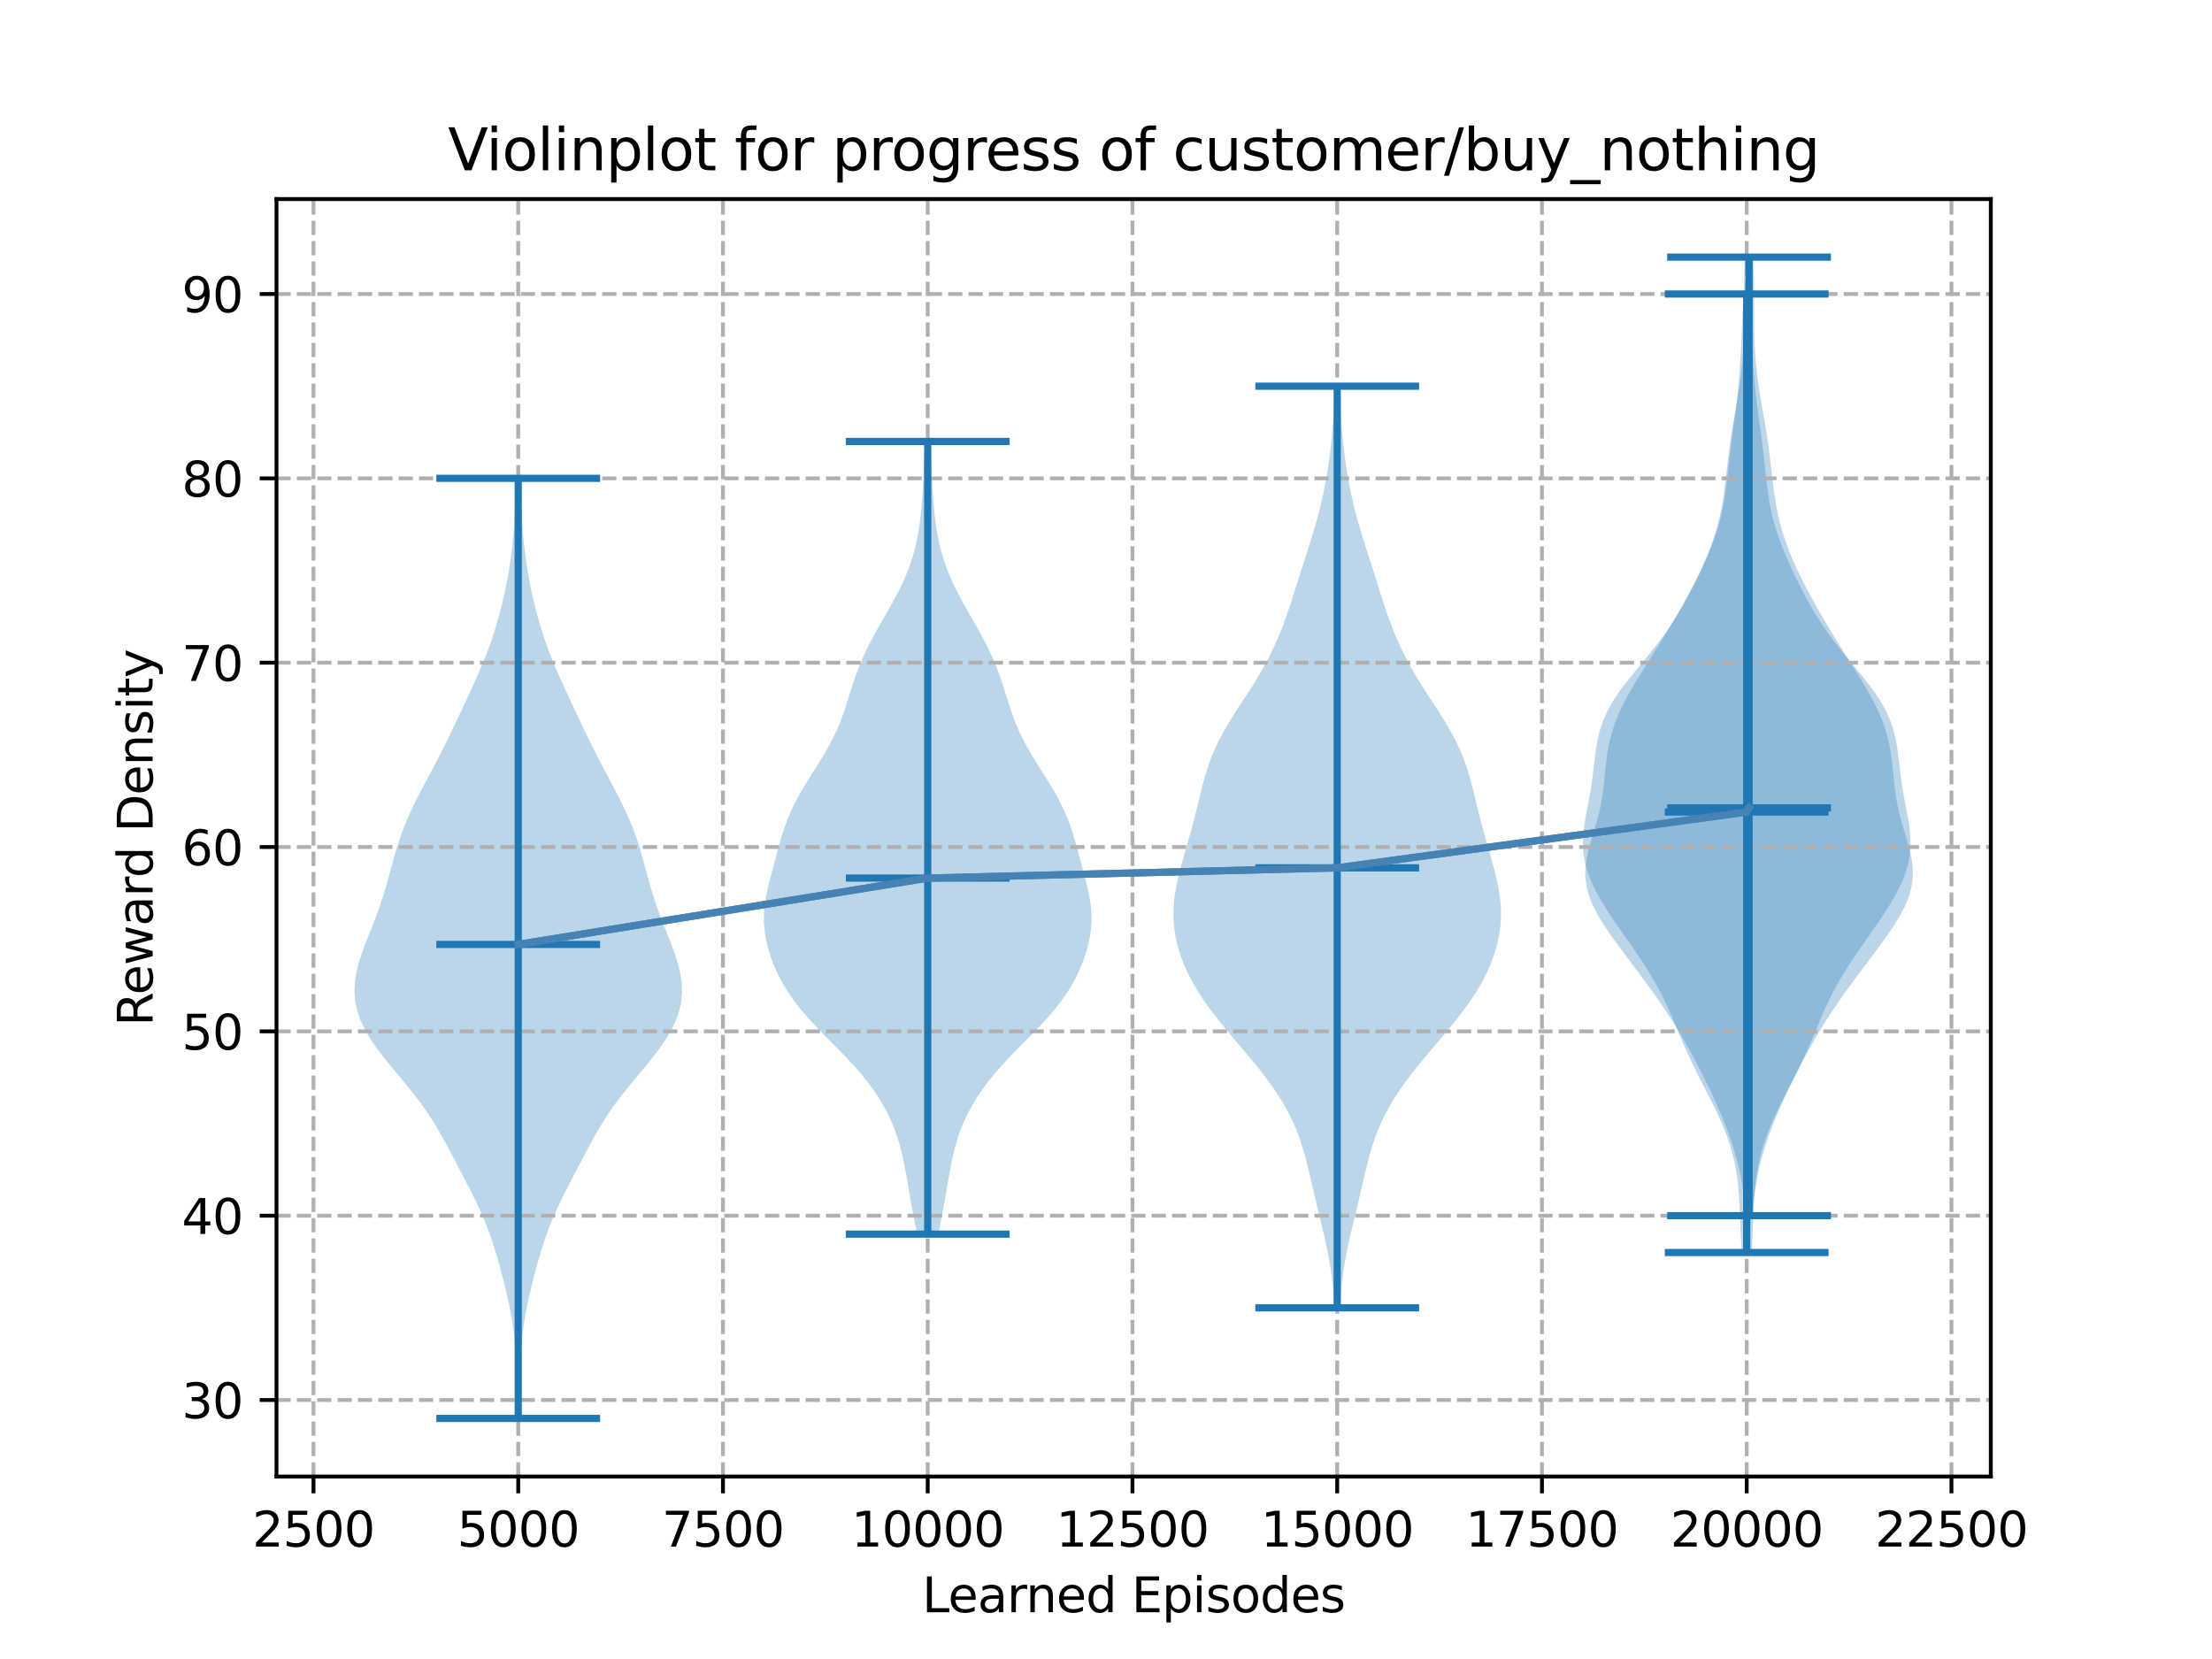 <?xml version="1.0" encoding="utf-8" standalone="no"?>
<!DOCTYPE svg PUBLIC "-//W3C//DTD SVG 1.1//EN"
  "http://www.w3.org/Graphics/SVG/1.1/DTD/svg11.dtd">
<svg xmlns:xlink="http://www.w3.org/1999/xlink" width="460.8pt" height="345.6pt" viewBox="0 0 460.8 345.6" xmlns="http://www.w3.org/2000/svg" version="1.1">
 <defs>
  <style type="text/css">*{stroke-linejoin: round; stroke-linecap: butt}</style>
 </defs>
 <g id="figure_1">
  <g id="patch_1">
   <path d="M 0 345.6 
L 460.8 345.6 
L 460.8 0 
L 0 0 
z
" style="fill: #ffffff"/>
  </g>
  <g id="axes_1">
   <g id="patch_2">
    <path d="M 57.6 307.584 
L 414.72 307.584 
L 414.72 41.472 
L 57.6 41.472 
z
" style="fill: #ffffff"/>
   </g>
   <g id="PolyCollection_1">
    <path d="M 108.21 295.488 
L 107.699 295.488 
L 107.693 293.51 
L 107.689 291.532 
L 107.681 289.553 
L 107.661 287.575 
L 107.619 285.597 
L 107.545 283.619 
L 107.429 281.641 
L 107.264 279.663 
L 107.043 277.684 
L 106.765 275.706 
L 106.431 273.728 
L 106.046 271.75 
L 105.616 269.772 
L 105.148 267.793 
L 104.65 265.815 
L 104.123 263.837 
L 103.564 261.859 
L 102.965 259.881 
L 102.313 257.903 
L 101.595 255.924 
L 100.803 253.946 
L 99.935 251.968 
L 99 249.99 
L 98.013 248.012 
L 96.994 246.033 
L 95.962 244.055 
L 94.927 242.077 
L 93.889 240.099 
L 92.833 238.121 
L 91.736 236.143 
L 90.57 234.164 
L 89.308 232.186 
L 87.935 230.208 
L 86.45 228.23 
L 84.87 226.252 
L 83.229 224.273 
L 81.576 222.295 
L 79.968 220.317 
L 78.461 218.339 
L 77.11 216.361 
L 75.959 214.383 
L 75.041 212.404 
L 74.378 210.426 
L 73.976 208.448 
L 73.833 206.47 
L 73.932 204.492 
L 74.249 202.513 
L 74.747 200.535 
L 75.385 198.557 
L 76.116 196.579 
L 76.896 194.601 
L 77.683 192.623 
L 78.443 190.644 
L 79.154 188.666 
L 79.807 186.688 
L 80.404 184.71 
L 80.959 182.732 
L 81.493 180.753 
L 82.033 178.775 
L 82.607 176.797 
L 83.239 174.819 
L 83.948 172.841 
L 84.743 170.863 
L 85.625 168.884 
L 86.581 166.906 
L 87.594 164.928 
L 88.638 162.95 
L 89.693 160.972 
L 90.736 158.993 
L 91.757 157.015 
L 92.75 155.037 
L 93.717 153.059 
L 94.665 151.081 
L 95.602 149.103 
L 96.533 147.124 
L 97.458 145.146 
L 98.373 143.168 
L 99.267 141.19 
L 100.128 139.212 
L 100.945 137.233 
L 101.71 135.255 
L 102.417 133.277 
L 103.067 131.299 
L 103.661 129.321 
L 104.204 127.343 
L 104.697 125.364 
L 105.145 123.386 
L 105.548 121.408 
L 105.907 119.43 
L 106.225 117.452 
L 106.5 115.473 
L 106.735 113.495 
L 106.932 111.517 
L 107.094 109.539 
L 107.225 107.561 
L 107.331 105.583 
L 107.417 103.604 
L 107.489 101.626 
L 107.552 99.648 
L 108.358 99.648 
L 108.358 99.648 
L 108.421 101.626 
L 108.493 103.604 
L 108.579 105.583 
L 108.685 107.561 
L 108.816 109.539 
L 108.977 111.517 
L 109.174 113.495 
L 109.41 115.473 
L 109.685 117.452 
L 110.002 119.43 
L 110.362 121.408 
L 110.765 123.386 
L 111.212 125.364 
L 111.706 127.343 
L 112.248 129.321 
L 112.843 131.299 
L 113.492 133.277 
L 114.2 135.255 
L 114.964 137.233 
L 115.781 139.212 
L 116.642 141.19 
L 117.537 143.168 
L 118.451 145.146 
L 119.377 147.124 
L 120.307 149.103 
L 121.244 151.081 
L 122.192 153.059 
L 123.159 155.037 
L 124.152 157.015 
L 125.173 158.993 
L 126.217 160.972 
L 127.271 162.95 
L 128.316 164.928 
L 129.328 166.906 
L 130.285 168.884 
L 131.166 170.863 
L 131.962 172.841 
L 132.671 174.819 
L 133.303 176.797 
L 133.877 178.775 
L 134.417 180.753 
L 134.951 182.732 
L 135.506 184.71 
L 136.103 186.688 
L 136.756 188.666 
L 137.467 190.644 
L 138.227 192.623 
L 139.013 194.601 
L 139.793 196.579 
L 140.525 198.557 
L 141.163 200.535 
L 141.661 202.513 
L 141.977 204.492 
L 142.077 206.47 
L 141.934 208.448 
L 141.532 210.426 
L 140.868 212.404 
L 139.951 214.383 
L 138.8 216.361 
L 137.449 218.339 
L 135.942 220.317 
L 134.333 222.295 
L 132.681 224.273 
L 131.04 226.252 
L 129.46 228.23 
L 127.974 230.208 
L 126.601 232.186 
L 125.34 234.164 
L 124.173 236.143 
L 123.076 238.121 
L 122.021 240.099 
L 120.982 242.077 
L 119.948 244.055 
L 118.916 246.033 
L 117.897 248.012 
L 116.91 249.99 
L 115.975 251.968 
L 115.107 253.946 
L 114.315 255.924 
L 113.597 257.903 
L 112.945 259.881 
L 112.345 261.859 
L 111.786 263.837 
L 111.259 265.815 
L 110.761 267.793 
L 110.294 269.772 
L 109.864 271.75 
L 109.478 273.728 
L 109.144 275.706 
L 108.866 277.684 
L 108.646 279.663 
L 108.481 281.641 
L 108.365 283.619 
L 108.291 285.597 
L 108.249 287.575 
L 108.229 289.553 
L 108.221 291.532 
L 108.217 293.51 
L 108.21 295.488 
z
" clip-path="url(#p258d71cc62)" style="fill: #1f77b4; fill-opacity: 0.3"/>
   </g>
   <g id="PolyCollection_2">
    <path d="M 195.466 257.088 
L 191.054 257.088 
L 190.723 255.42 
L 190.396 253.752 
L 190.08 252.084 
L 189.775 250.416 
L 189.482 248.749 
L 189.196 247.081 
L 188.908 245.413 
L 188.608 243.745 
L 188.282 242.077 
L 187.915 240.409 
L 187.491 238.741 
L 186.996 237.073 
L 186.417 235.406 
L 185.742 233.738 
L 184.964 232.07 
L 184.076 230.402 
L 183.076 228.734 
L 181.96 227.066 
L 180.728 225.398 
L 179.383 223.73 
L 177.933 222.063 
L 176.393 220.395 
L 174.784 218.727 
L 173.138 217.059 
L 171.488 215.391 
L 169.874 213.723 
L 168.333 212.055 
L 166.894 210.387 
L 165.579 208.72 
L 164.398 207.052 
L 163.352 205.384 
L 162.434 203.716 
L 161.635 202.048 
L 160.946 200.38 
L 160.361 198.712 
L 159.881 197.044 
L 159.511 195.376 
L 159.261 193.709 
L 159.138 192.041 
L 159.146 190.373 
L 159.28 188.705 
L 159.526 187.037 
L 159.863 185.369 
L 160.262 183.701 
L 160.696 182.033 
L 161.144 180.366 
L 161.592 178.698 
L 162.042 177.03 
L 162.505 175.362 
L 163.001 173.694 
L 163.554 172.026 
L 164.185 170.358 
L 164.906 168.69 
L 165.723 167.023 
L 166.629 165.355 
L 167.608 163.687 
L 168.636 162.019 
L 169.688 160.351 
L 170.734 158.683 
L 171.746 157.015 
L 172.699 155.347 
L 173.575 153.68 
L 174.364 152.012 
L 175.064 150.344 
L 175.685 148.676 
L 176.246 147.008 
L 176.771 145.34 
L 177.288 143.672 
L 177.825 142.004 
L 178.404 140.336 
L 179.041 138.669 
L 179.746 137.001 
L 180.519 135.333 
L 181.357 133.665 
L 182.249 131.997 
L 183.18 130.329 
L 184.135 128.661 
L 185.091 126.993 
L 186.028 125.326 
L 186.925 123.658 
L 187.763 121.99 
L 188.527 120.322 
L 189.209 118.654 
L 189.805 116.986 
L 190.316 115.318 
L 190.747 113.65 
L 191.105 111.983 
L 191.4 110.315 
L 191.641 108.647 
L 191.836 106.979 
L 191.995 105.311 
L 192.124 103.643 
L 192.232 101.975 
L 192.325 100.307 
L 192.408 98.64 
L 192.485 96.972 
L 192.56 95.304 
L 192.634 93.636 
L 192.708 91.968 
L 193.812 91.968 
L 193.812 91.968 
L 193.886 93.636 
L 193.96 95.304 
L 194.035 96.972 
L 194.112 98.64 
L 194.195 100.307 
L 194.288 101.975 
L 194.396 103.643 
L 194.525 105.311 
L 194.684 106.979 
L 194.879 108.647 
L 195.12 110.315 
L 195.415 111.983 
L 195.773 113.65 
L 196.204 115.318 
L 196.715 116.986 
L 197.311 118.654 
L 197.993 120.322 
L 198.757 121.99 
L 199.595 123.658 
L 200.492 125.326 
L 201.429 126.993 
L 202.385 128.661 
L 203.34 130.329 
L 204.271 131.997 
L 205.163 133.665 
L 206.001 135.333 
L 206.774 137.001 
L 207.479 138.669 
L 208.116 140.336 
L 208.695 142.004 
L 209.232 143.672 
L 209.749 145.34 
L 210.274 147.008 
L 210.835 148.676 
L 211.456 150.344 
L 212.156 152.012 
L 212.945 153.68 
L 213.821 155.347 
L 214.774 157.015 
L 215.786 158.683 
L 216.832 160.351 
L 217.884 162.019 
L 218.913 163.687 
L 219.891 165.355 
L 220.797 167.023 
L 221.614 168.69 
L 222.335 170.358 
L 222.966 172.026 
L 223.519 173.694 
L 224.015 175.362 
L 224.478 177.03 
L 224.928 178.698 
L 225.376 180.366 
L 225.824 182.033 
L 226.258 183.701 
L 226.657 185.369 
L 226.994 187.037 
L 227.24 188.705 
L 227.374 190.373 
L 227.382 192.041 
L 227.259 193.709 
L 227.009 195.376 
L 226.639 197.044 
L 226.159 198.712 
L 225.574 200.38 
L 224.885 202.048 
L 224.086 203.716 
L 223.168 205.384 
L 222.122 207.052 
L 220.942 208.72 
L 219.626 210.387 
L 218.187 212.055 
L 216.646 213.723 
L 215.032 215.391 
L 213.382 217.059 
L 211.736 218.727 
L 210.127 220.395 
L 208.587 222.063 
L 207.137 223.73 
L 205.792 225.398 
L 204.56 227.066 
L 203.444 228.734 
L 202.444 230.402 
L 201.556 232.07 
L 200.778 233.738 
L 200.103 235.406 
L 199.524 237.073 
L 199.029 238.741 
L 198.605 240.409 
L 198.238 242.077 
L 197.912 243.745 
L 197.612 245.413 
L 197.324 247.081 
L 197.038 248.749 
L 196.745 250.416 
L 196.441 252.084 
L 196.124 253.752 
L 195.797 255.42 
L 195.466 257.088 
z
" clip-path="url(#p258d71cc62)" style="fill: #1f77b4; fill-opacity: 0.3"/>
   </g>
   <g id="PolyCollection_3">
    <path d="M 279.099 272.448 
L 278.031 272.448 
L 277.898 270.509 
L 277.729 268.569 
L 277.517 266.63 
L 277.255 264.69 
L 276.942 262.751 
L 276.579 260.812 
L 276.172 258.872 
L 275.732 256.933 
L 275.272 254.993 
L 274.803 253.054 
L 274.336 251.115 
L 273.878 249.175 
L 273.429 247.236 
L 272.981 245.296 
L 272.522 243.357 
L 272.032 241.418 
L 271.49 239.478 
L 270.872 237.539 
L 270.157 235.6 
L 269.326 233.66 
L 268.37 231.721 
L 267.282 229.781 
L 266.065 227.842 
L 264.727 225.903 
L 263.283 223.963 
L 261.752 222.024 
L 260.155 220.084 
L 258.52 218.145 
L 256.876 216.206 
L 255.253 214.266 
L 253.681 212.327 
L 252.19 210.387 
L 250.801 208.448 
L 249.534 206.509 
L 248.399 204.569 
L 247.403 202.63 
L 246.548 200.69 
L 245.834 198.751 
L 245.264 196.812 
L 244.839 194.872 
L 244.565 192.933 
L 244.443 190.993 
L 244.472 189.054 
L 244.643 187.115 
L 244.938 185.175 
L 245.336 183.236 
L 245.81 181.296 
L 246.334 179.357 
L 246.883 177.418 
L 247.436 175.478 
L 247.98 173.539 
L 248.504 171.6 
L 249.005 169.66 
L 249.485 167.721 
L 249.957 165.781 
L 250.44 163.842 
L 250.962 161.903 
L 251.551 159.963 
L 252.237 158.024 
L 253.038 156.084 
L 253.965 154.145 
L 255.012 152.206 
L 256.159 150.266 
L 257.379 148.327 
L 258.636 146.387 
L 259.897 144.448 
L 261.13 142.509 
L 262.31 140.569 
L 263.42 138.63 
L 264.451 136.69 
L 265.399 134.751 
L 266.264 132.812 
L 267.054 130.872 
L 267.779 128.933 
L 268.452 126.993 
L 269.09 125.054 
L 269.707 123.115 
L 270.317 121.175 
L 270.93 119.236 
L 271.55 117.296 
L 272.174 115.357 
L 272.794 113.418 
L 273.4 111.478 
L 273.98 109.539 
L 274.524 107.6 
L 275.025 105.66 
L 275.48 103.721 
L 275.89 101.781 
L 276.255 99.842 
L 276.58 97.903 
L 276.868 95.963 
L 277.119 94.024 
L 277.338 92.084 
L 277.525 90.145 
L 277.684 88.206 
L 277.817 86.266 
L 277.928 84.327 
L 278.022 82.387 
L 278.102 80.448 
L 279.028 80.448 
L 279.028 80.448 
L 279.109 82.387 
L 279.203 84.327 
L 279.314 86.266 
L 279.447 88.206 
L 279.605 90.145 
L 279.793 92.084 
L 280.011 94.024 
L 280.263 95.963 
L 280.55 97.903 
L 280.875 99.842 
L 281.241 101.781 
L 281.65 103.721 
L 282.106 105.66 
L 282.607 107.6 
L 283.151 109.539 
L 283.731 111.478 
L 284.336 113.418 
L 284.957 115.357 
L 285.58 117.296 
L 286.2 119.236 
L 286.813 121.175 
L 287.424 123.115 
L 288.041 125.054 
L 288.678 126.993 
L 289.351 128.933 
L 290.076 130.872 
L 290.866 132.812 
L 291.732 134.751 
L 292.679 136.69 
L 293.71 138.63 
L 294.821 140.569 
L 296.001 142.509 
L 297.233 144.448 
L 298.494 146.387 
L 299.751 148.327 
L 300.971 150.266 
L 302.119 152.206 
L 303.165 154.145 
L 304.092 156.084 
L 304.894 158.024 
L 305.579 159.963 
L 306.169 161.903 
L 306.69 163.842 
L 307.173 165.781 
L 307.645 167.721 
L 308.126 169.66 
L 308.626 171.6 
L 309.15 173.539 
L 309.694 175.478 
L 310.248 177.418 
L 310.797 179.357 
L 311.32 181.296 
L 311.794 183.236 
L 312.192 185.175 
L 312.488 187.115 
L 312.658 189.054 
L 312.687 190.993 
L 312.566 192.933 
L 312.291 194.872 
L 311.867 196.812 
L 311.296 198.751 
L 310.582 200.69 
L 309.727 202.63 
L 308.731 204.569 
L 307.597 206.509 
L 306.329 208.448 
L 304.941 210.387 
L 303.449 212.327 
L 301.877 214.266 
L 300.254 216.206 
L 298.61 218.145 
L 296.975 220.084 
L 295.379 222.024 
L 293.847 223.963 
L 292.403 225.903 
L 291.066 227.842 
L 289.849 229.781 
L 288.761 231.721 
L 287.804 233.66 
L 286.974 235.6 
L 286.258 237.539 
L 285.64 239.478 
L 285.098 241.418 
L 284.609 243.357 
L 284.149 245.296 
L 283.702 247.236 
L 283.252 249.175 
L 282.794 251.115 
L 282.328 253.054 
L 281.859 254.993 
L 281.398 256.933 
L 280.958 258.872 
L 280.552 260.812 
L 280.189 262.751 
L 279.875 264.69 
L 279.614 266.63 
L 279.401 268.569 
L 279.232 270.509 
L 279.099 272.448 
z
" clip-path="url(#p258d71cc62)" style="fill: #1f77b4; fill-opacity: 0.3"/>
   </g>
   <g id="PolyCollection_4">
    <path d="M 364.91 260.928 
L 362.831 260.928 
L 362.726 258.911 
L 362.637 256.894 
L 362.558 254.877 
L 362.478 252.86 
L 362.382 250.843 
L 362.251 248.826 
L 362.066 246.809 
L 361.808 244.792 
L 361.46 242.775 
L 361.009 240.758 
L 360.448 238.741 
L 359.773 236.724 
L 358.99 234.707 
L 358.11 232.69 
L 357.151 230.673 
L 356.138 228.656 
L 355.099 226.64 
L 354.062 224.623 
L 353.051 222.606 
L 352.082 220.589 
L 351.163 218.572 
L 350.289 216.555 
L 349.442 214.538 
L 348.598 212.521 
L 347.726 210.504 
L 346.795 208.487 
L 345.784 206.47 
L 344.677 204.453 
L 343.475 202.436 
L 342.186 200.419 
L 340.829 198.402 
L 339.429 196.385 
L 338.014 194.368 
L 336.613 192.351 
L 335.255 190.334 
L 333.973 188.317 
L 332.802 186.3 
L 331.778 184.283 
L 330.939 182.266 
L 330.313 180.249 
L 329.916 178.232 
L 329.748 176.215 
L 329.788 174.198 
L 329.996 172.181 
L 330.318 170.164 
L 330.696 168.147 
L 331.079 166.13 
L 331.427 164.113 
L 331.723 162.096 
L 331.974 160.08 
L 332.209 158.063 
L 332.475 156.046 
L 332.827 154.029 
L 333.323 152.012 
L 334.01 149.995 
L 334.92 147.978 
L 336.059 145.961 
L 337.409 143.944 
L 338.929 141.927 
L 340.559 139.91 
L 342.235 137.893 
L 343.894 135.876 
L 345.487 133.859 
L 346.98 131.842 
L 348.359 129.825 
L 349.628 127.808 
L 350.801 125.791 
L 351.898 123.774 
L 352.936 121.757 
L 353.925 119.74 
L 354.868 117.723 
L 355.756 115.706 
L 356.576 113.689 
L 357.314 111.672 
L 357.956 109.655 
L 358.496 107.638 
L 358.936 105.621 
L 359.29 103.604 
L 359.577 101.587 
L 359.82 99.57 
L 360.045 97.553 
L 360.27 95.536 
L 360.508 93.52 
L 360.763 91.503 
L 361.032 89.486 
L 361.306 87.469 
L 361.573 85.452 
L 361.823 83.435 
L 362.046 81.418 
L 362.239 79.401 
L 362.402 77.384 
L 362.537 75.367 
L 362.65 73.35 
L 362.747 71.333 
L 362.835 69.316 
L 362.919 67.299 
L 363.003 65.282 
L 363.091 63.265 
L 363.182 61.248 
L 364.559 61.248 
L 364.559 61.248 
L 364.65 63.265 
L 364.738 65.282 
L 364.822 67.299 
L 364.906 69.316 
L 364.994 71.333 
L 365.091 73.35 
L 365.204 75.367 
L 365.339 77.384 
L 365.501 79.401 
L 365.695 81.418 
L 365.918 83.435 
L 366.168 85.452 
L 366.435 87.469 
L 366.709 89.486 
L 366.978 91.503 
L 367.233 93.52 
L 367.471 95.536 
L 367.696 97.553 
L 367.921 99.57 
L 368.164 101.587 
L 368.451 103.604 
L 368.804 105.621 
L 369.245 107.638 
L 369.785 109.655 
L 370.427 111.672 
L 371.165 113.689 
L 371.985 115.706 
L 372.873 117.723 
L 373.816 119.74 
L 374.805 121.757 
L 375.843 123.774 
L 376.939 125.791 
L 378.113 127.808 
L 379.382 129.825 
L 380.761 131.842 
L 382.254 133.859 
L 383.846 135.876 
L 385.506 137.893 
L 387.182 139.91 
L 388.812 141.927 
L 390.332 143.944 
L 391.682 145.961 
L 392.821 147.978 
L 393.731 149.995 
L 394.418 152.012 
L 394.914 154.029 
L 395.266 156.046 
L 395.532 158.063 
L 395.767 160.08 
L 396.018 162.096 
L 396.314 164.113 
L 396.662 166.13 
L 397.044 168.147 
L 397.423 170.164 
L 397.745 172.181 
L 397.952 174.198 
L 397.993 176.215 
L 397.825 178.232 
L 397.428 180.249 
L 396.802 182.266 
L 395.963 184.283 
L 394.939 186.3 
L 393.768 188.317 
L 392.486 190.334 
L 391.128 192.351 
L 389.727 194.368 
L 388.312 196.385 
L 386.912 198.402 
L 385.555 200.419 
L 384.266 202.436 
L 383.063 204.453 
L 381.957 206.47 
L 380.946 208.487 
L 380.015 210.504 
L 379.143 212.521 
L 378.298 214.538 
L 377.452 216.555 
L 376.578 218.572 
L 375.659 220.589 
L 374.69 222.606 
L 373.679 224.623 
L 372.642 226.64 
L 371.603 228.656 
L 370.59 230.673 
L 369.631 232.69 
L 368.751 234.707 
L 367.967 236.724 
L 367.293 238.741 
L 366.731 240.758 
L 366.281 242.775 
L 365.933 244.792 
L 365.675 246.809 
L 365.49 248.826 
L 365.359 250.843 
L 365.263 252.86 
L 365.183 254.877 
L 365.104 256.894 
L 365.015 258.911 
L 364.91 260.928 
z
" clip-path="url(#p258d71cc62)" style="fill: #1f77b4; fill-opacity: 0.3"/>
   </g>
   <g id="PolyCollection_5">
    <path d="M 365.024 253.248 
L 363.706 253.248 
L 363.524 251.231 
L 363.293 249.214 
L 363.003 247.197 
L 362.646 245.18 
L 362.213 243.163 
L 361.703 241.146 
L 361.114 239.129 
L 360.448 237.112 
L 359.711 235.095 
L 358.91 233.078 
L 358.054 231.061 
L 357.15 229.044 
L 356.205 227.027 
L 355.226 225.01 
L 354.213 222.993 
L 353.167 220.976 
L 352.083 218.96 
L 350.952 216.943 
L 349.768 214.926 
L 348.525 212.909 
L 347.221 210.892 
L 345.857 208.875 
L 344.439 206.858 
L 342.978 204.841 
L 341.485 202.824 
L 339.973 200.807 
L 338.458 198.79 
L 336.96 196.773 
L 335.509 194.756 
L 334.142 192.739 
L 332.907 190.722 
L 331.856 188.705 
L 331.039 186.688 
L 330.495 184.671 
L 330.243 182.654 
L 330.275 180.637 
L 330.554 178.62 
L 331.021 176.603 
L 331.6 174.586 
L 332.214 172.569 
L 332.794 170.552 
L 333.291 168.535 
L 333.685 166.518 
L 333.979 164.501 
L 334.203 162.484 
L 334.399 160.467 
L 334.617 158.45 
L 334.906 156.433 
L 335.305 154.416 
L 335.84 152.4 
L 336.525 150.383 
L 337.358 148.366 
L 338.329 146.349 
L 339.416 144.332 
L 340.593 142.315 
L 341.829 140.298 
L 343.096 138.281 
L 344.37 136.264 
L 345.634 134.247 
L 346.875 132.23 
L 348.089 130.213 
L 349.273 128.196 
L 350.426 126.179 
L 351.544 124.162 
L 352.62 122.145 
L 353.645 120.128 
L 354.607 118.111 
L 355.494 116.094 
L 356.297 114.077 
L 357.007 112.06 
L 357.623 110.043 
L 358.144 108.026 
L 358.577 106.009 
L 358.934 103.992 
L 359.23 101.975 
L 359.484 99.958 
L 359.718 97.941 
L 359.952 95.924 
L 360.202 93.907 
L 360.478 91.89 
L 360.785 89.873 
L 361.119 87.856 
L 361.469 85.84 
L 361.82 83.823 
L 362.155 81.806 
L 362.46 79.789 
L 362.722 77.772 
L 362.933 75.755 
L 363.09 73.738 
L 363.198 71.721 
L 363.261 69.704 
L 363.292 67.687 
L 363.301 65.67 
L 363.303 63.653 
L 363.308 61.636 
L 363.328 59.619 
L 363.368 57.602 
L 363.432 55.585 
L 363.516 53.568 
L 365.214 53.568 
L 365.214 53.568 
L 365.299 55.585 
L 365.362 57.602 
L 365.402 59.619 
L 365.422 61.636 
L 365.428 63.653 
L 365.429 65.67 
L 365.439 67.687 
L 365.469 69.704 
L 365.533 71.721 
L 365.64 73.738 
L 365.798 75.755 
L 366.009 77.772 
L 366.27 79.789 
L 366.575 81.806 
L 366.911 83.823 
L 367.261 85.84 
L 367.611 87.856 
L 367.945 89.873 
L 368.252 91.89 
L 368.529 93.907 
L 368.779 95.924 
L 369.012 97.941 
L 369.246 99.958 
L 369.501 101.975 
L 369.797 103.992 
L 370.154 106.009 
L 370.587 108.026 
L 371.108 110.043 
L 371.723 112.06 
L 372.434 114.077 
L 373.236 116.094 
L 374.123 118.111 
L 375.085 120.128 
L 376.11 122.145 
L 377.187 124.162 
L 378.305 126.179 
L 379.458 128.196 
L 380.642 130.213 
L 381.856 132.23 
L 383.097 134.247 
L 384.36 136.264 
L 385.634 138.281 
L 386.901 140.298 
L 388.138 142.315 
L 389.314 144.332 
L 390.401 146.349 
L 391.372 148.366 
L 392.206 150.383 
L 392.89 152.4 
L 393.425 154.416 
L 393.824 156.433 
L 394.113 158.45 
L 394.332 160.467 
L 394.528 162.484 
L 394.751 164.501 
L 395.046 166.518 
L 395.439 168.535 
L 395.937 170.552 
L 396.516 172.569 
L 397.13 174.586 
L 397.709 176.603 
L 398.176 178.62 
L 398.456 180.637 
L 398.487 182.654 
L 398.235 184.671 
L 397.692 186.688 
L 396.875 188.705 
L 395.824 190.722 
L 394.588 192.739 
L 393.221 194.756 
L 391.77 196.773 
L 390.272 198.79 
L 388.757 200.807 
L 387.245 202.824 
L 385.752 204.841 
L 384.291 206.858 
L 382.874 208.875 
L 381.51 210.892 
L 380.205 212.909 
L 378.962 214.926 
L 377.778 216.943 
L 376.648 218.96 
L 375.563 220.976 
L 374.517 222.993 
L 373.505 225.01 
L 372.525 227.027 
L 371.581 229.044 
L 370.677 231.061 
L 369.82 233.078 
L 369.019 235.095 
L 368.283 237.112 
L 367.617 239.129 
L 367.027 241.146 
L 366.517 243.163 
L 366.085 245.18 
L 365.727 247.197 
L 365.438 249.214 
L 365.207 251.231 
L 365.024 253.248 
z
" clip-path="url(#p258d71cc62)" style="fill: #1f77b4; fill-opacity: 0.3"/>
   </g>
   <g id="matplotlib.axis_1">
    <g id="xtick_1">
     <g id="line2d_1">
      <path d="M 65.302 307.584 
L 65.302 41.472 
" clip-path="url(#p258d71cc62)" style="fill: none; stroke-dasharray: 2.96,1.28; stroke-dashoffset: 0; stroke: #b0b0b0; stroke-width: 0.8"/>
     </g>
     <g id="line2d_2">
      <defs>
       <path id="mf745882f0b" d="M 0 0 
L 0 3.5 
" style="stroke: #000000; stroke-width: 0.8"/>
      </defs>
      <g>
       <use xlink:href="#mf745882f0b" x="65.302" y="307.584" style="stroke: #000000; stroke-width: 0.8"/>
      </g>
     </g>
     <g id="text_1">
      <!-- 2500 -->
      <g transform="translate(52.577 322.182)scale(0.1 -0.1)">
       <defs>
        <path id="DejaVuSans-32" d="M 1228 531 
L 3431 531 
L 3431 0 
L 469 0 
L 469 531 
Q 828 903 1448 1529 
Q 2069 2156 2228 2338 
Q 2531 2678 2651 2914 
Q 2772 3150 2772 3378 
Q 2772 3750 2511 3984 
Q 2250 4219 1831 4219 
Q 1534 4219 1204 4116 
Q 875 4013 500 3803 
L 500 4441 
Q 881 4594 1212 4672 
Q 1544 4750 1819 4750 
Q 2544 4750 2975 4387 
Q 3406 4025 3406 3419 
Q 3406 3131 3298 2873 
Q 3191 2616 2906 2266 
Q 2828 2175 2409 1742 
Q 1991 1309 1228 531 
z
" transform="scale(0.016)"/>
        <path id="DejaVuSans-35" d="M 691 4666 
L 3169 4666 
L 3169 4134 
L 1269 4134 
L 1269 2991 
Q 1406 3038 1543 3061 
Q 1681 3084 1819 3084 
Q 2600 3084 3056 2656 
Q 3513 2228 3513 1497 
Q 3513 744 3044 326 
Q 2575 -91 1722 -91 
Q 1428 -91 1123 -41 
Q 819 9 494 109 
L 494 744 
Q 775 591 1075 516 
Q 1375 441 1709 441 
Q 2250 441 2565 725 
Q 2881 1009 2881 1497 
Q 2881 1984 2565 2268 
Q 2250 2553 1709 2553 
Q 1456 2553 1204 2497 
Q 953 2441 691 2322 
L 691 4666 
z
" transform="scale(0.016)"/>
        <path id="DejaVuSans-30" d="M 2034 4250 
Q 1547 4250 1301 3770 
Q 1056 3291 1056 2328 
Q 1056 1369 1301 889 
Q 1547 409 2034 409 
Q 2525 409 2770 889 
Q 3016 1369 3016 2328 
Q 3016 3291 2770 3770 
Q 2525 4250 2034 4250 
z
M 2034 4750 
Q 2819 4750 3233 4129 
Q 3647 3509 3647 2328 
Q 3647 1150 3233 529 
Q 2819 -91 2034 -91 
Q 1250 -91 836 529 
Q 422 1150 422 2328 
Q 422 3509 836 4129 
Q 1250 4750 2034 4750 
z
" transform="scale(0.016)"/>
       </defs>
       <use xlink:href="#DejaVuSans-32"/>
       <use xlink:href="#DejaVuSans-35" x="63.623"/>
       <use xlink:href="#DejaVuSans-30" x="127.246"/>
       <use xlink:href="#DejaVuSans-30" x="190.869"/>
      </g>
     </g>
    </g>
    <g id="xtick_2">
     <g id="line2d_3">
      <path d="M 107.955 307.584 
L 107.955 41.472 
" clip-path="url(#p258d71cc62)" style="fill: none; stroke-dasharray: 2.96,1.28; stroke-dashoffset: 0; stroke: #b0b0b0; stroke-width: 0.8"/>
     </g>
     <g id="line2d_4">
      <g>
       <use xlink:href="#mf745882f0b" x="107.955" y="307.584" style="stroke: #000000; stroke-width: 0.8"/>
      </g>
     </g>
     <g id="text_2">
      <!-- 5000 -->
      <g transform="translate(95.23 322.182)scale(0.1 -0.1)">
       <use xlink:href="#DejaVuSans-35"/>
       <use xlink:href="#DejaVuSans-30" x="63.623"/>
       <use xlink:href="#DejaVuSans-30" x="127.246"/>
       <use xlink:href="#DejaVuSans-30" x="190.869"/>
      </g>
     </g>
    </g>
    <g id="xtick_3">
     <g id="line2d_5">
      <path d="M 150.607 307.584 
L 150.607 41.472 
" clip-path="url(#p258d71cc62)" style="fill: none; stroke-dasharray: 2.96,1.28; stroke-dashoffset: 0; stroke: #b0b0b0; stroke-width: 0.8"/>
     </g>
     <g id="line2d_6">
      <g>
       <use xlink:href="#mf745882f0b" x="150.607" y="307.584" style="stroke: #000000; stroke-width: 0.8"/>
      </g>
     </g>
     <g id="text_3">
      <!-- 7500 -->
      <g transform="translate(137.882 322.182)scale(0.1 -0.1)">
       <defs>
        <path id="DejaVuSans-37" d="M 525 4666 
L 3525 4666 
L 3525 4397 
L 1831 0 
L 1172 0 
L 2766 4134 
L 525 4134 
L 525 4666 
z
" transform="scale(0.016)"/>
       </defs>
       <use xlink:href="#DejaVuSans-37"/>
       <use xlink:href="#DejaVuSans-35" x="63.623"/>
       <use xlink:href="#DejaVuSans-30" x="127.246"/>
       <use xlink:href="#DejaVuSans-30" x="190.869"/>
      </g>
     </g>
    </g>
    <g id="xtick_4">
     <g id="line2d_7">
      <path d="M 193.26 307.584 
L 193.26 41.472 
" clip-path="url(#p258d71cc62)" style="fill: none; stroke-dasharray: 2.96,1.28; stroke-dashoffset: 0; stroke: #b0b0b0; stroke-width: 0.8"/>
     </g>
     <g id="line2d_8">
      <g>
       <use xlink:href="#mf745882f0b" x="193.26" y="307.584" style="stroke: #000000; stroke-width: 0.8"/>
      </g>
     </g>
     <g id="text_4">
      <!-- 10000 -->
      <g transform="translate(177.354 322.182)scale(0.1 -0.1)">
       <defs>
        <path id="DejaVuSans-31" d="M 794 531 
L 1825 531 
L 1825 4091 
L 703 3866 
L 703 4441 
L 1819 4666 
L 2450 4666 
L 2450 531 
L 3481 531 
L 3481 0 
L 794 0 
L 794 531 
z
" transform="scale(0.016)"/>
       </defs>
       <use xlink:href="#DejaVuSans-31"/>
       <use xlink:href="#DejaVuSans-30" x="63.623"/>
       <use xlink:href="#DejaVuSans-30" x="127.246"/>
       <use xlink:href="#DejaVuSans-30" x="190.869"/>
       <use xlink:href="#DejaVuSans-30" x="254.492"/>
      </g>
     </g>
    </g>
    <g id="xtick_5">
     <g id="line2d_9">
      <path d="M 235.913 307.584 
L 235.913 41.472 
" clip-path="url(#p258d71cc62)" style="fill: none; stroke-dasharray: 2.96,1.28; stroke-dashoffset: 0; stroke: #b0b0b0; stroke-width: 0.8"/>
     </g>
     <g id="line2d_10">
      <g>
       <use xlink:href="#mf745882f0b" x="235.913" y="307.584" style="stroke: #000000; stroke-width: 0.8"/>
      </g>
     </g>
     <g id="text_5">
      <!-- 12500 -->
      <g transform="translate(220.006 322.182)scale(0.1 -0.1)">
       <use xlink:href="#DejaVuSans-31"/>
       <use xlink:href="#DejaVuSans-32" x="63.623"/>
       <use xlink:href="#DejaVuSans-35" x="127.246"/>
       <use xlink:href="#DejaVuSans-30" x="190.869"/>
       <use xlink:href="#DejaVuSans-30" x="254.492"/>
      </g>
     </g>
    </g>
    <g id="xtick_6">
     <g id="line2d_11">
      <path d="M 278.565 307.584 
L 278.565 41.472 
" clip-path="url(#p258d71cc62)" style="fill: none; stroke-dasharray: 2.96,1.28; stroke-dashoffset: 0; stroke: #b0b0b0; stroke-width: 0.8"/>
     </g>
     <g id="line2d_12">
      <g>
       <use xlink:href="#mf745882f0b" x="278.565" y="307.584" style="stroke: #000000; stroke-width: 0.8"/>
      </g>
     </g>
     <g id="text_6">
      <!-- 15000 -->
      <g transform="translate(262.659 322.182)scale(0.1 -0.1)">
       <use xlink:href="#DejaVuSans-31"/>
       <use xlink:href="#DejaVuSans-35" x="63.623"/>
       <use xlink:href="#DejaVuSans-30" x="127.246"/>
       <use xlink:href="#DejaVuSans-30" x="190.869"/>
       <use xlink:href="#DejaVuSans-30" x="254.492"/>
      </g>
     </g>
    </g>
    <g id="xtick_7">
     <g id="line2d_13">
      <path d="M 321.218 307.584 
L 321.218 41.472 
" clip-path="url(#p258d71cc62)" style="fill: none; stroke-dasharray: 2.96,1.28; stroke-dashoffset: 0; stroke: #b0b0b0; stroke-width: 0.8"/>
     </g>
     <g id="line2d_14">
      <g>
       <use xlink:href="#mf745882f0b" x="321.218" y="307.584" style="stroke: #000000; stroke-width: 0.8"/>
      </g>
     </g>
     <g id="text_7">
      <!-- 17500 -->
      <g transform="translate(305.312 322.182)scale(0.1 -0.1)">
       <use xlink:href="#DejaVuSans-31"/>
       <use xlink:href="#DejaVuSans-37" x="63.623"/>
       <use xlink:href="#DejaVuSans-35" x="127.246"/>
       <use xlink:href="#DejaVuSans-30" x="190.869"/>
       <use xlink:href="#DejaVuSans-30" x="254.492"/>
      </g>
     </g>
    </g>
    <g id="xtick_8">
     <g id="line2d_15">
      <path d="M 363.87 307.584 
L 363.87 41.472 
" clip-path="url(#p258d71cc62)" style="fill: none; stroke-dasharray: 2.96,1.28; stroke-dashoffset: 0; stroke: #b0b0b0; stroke-width: 0.8"/>
     </g>
     <g id="line2d_16">
      <g>
       <use xlink:href="#mf745882f0b" x="363.87" y="307.584" style="stroke: #000000; stroke-width: 0.8"/>
      </g>
     </g>
     <g id="text_8">
      <!-- 20000 -->
      <g transform="translate(347.964 322.182)scale(0.1 -0.1)">
       <use xlink:href="#DejaVuSans-32"/>
       <use xlink:href="#DejaVuSans-30" x="63.623"/>
       <use xlink:href="#DejaVuSans-30" x="127.246"/>
       <use xlink:href="#DejaVuSans-30" x="190.869"/>
       <use xlink:href="#DejaVuSans-30" x="254.492"/>
      </g>
     </g>
    </g>
    <g id="xtick_9">
     <g id="line2d_17">
      <path d="M 406.523 307.584 
L 406.523 41.472 
" clip-path="url(#p258d71cc62)" style="fill: none; stroke-dasharray: 2.96,1.28; stroke-dashoffset: 0; stroke: #b0b0b0; stroke-width: 0.8"/>
     </g>
     <g id="line2d_18">
      <g>
       <use xlink:href="#mf745882f0b" x="406.523" y="307.584" style="stroke: #000000; stroke-width: 0.8"/>
      </g>
     </g>
     <g id="text_9">
      <!-- 22500 -->
      <g transform="translate(390.617 322.182)scale(0.1 -0.1)">
       <use xlink:href="#DejaVuSans-32"/>
       <use xlink:href="#DejaVuSans-32" x="63.623"/>
       <use xlink:href="#DejaVuSans-35" x="127.246"/>
       <use xlink:href="#DejaVuSans-30" x="190.869"/>
       <use xlink:href="#DejaVuSans-30" x="254.492"/>
      </g>
     </g>
    </g>
    <g id="text_10">
     <!-- Learned Episodes -->
     <g transform="translate(192.102 335.861)scale(0.1 -0.1)">
      <defs>
       <path id="DejaVuSans-4c" d="M 628 4666 
L 1259 4666 
L 1259 531 
L 3531 531 
L 3531 0 
L 628 0 
L 628 4666 
z
" transform="scale(0.016)"/>
       <path id="DejaVuSans-65" d="M 3597 1894 
L 3597 1613 
L 953 1613 
Q 991 1019 1311 708 
Q 1631 397 2203 397 
Q 2534 397 2845 478 
Q 3156 559 3463 722 
L 3463 178 
Q 3153 47 2828 -22 
Q 2503 -91 2169 -91 
Q 1331 -91 842 396 
Q 353 884 353 1716 
Q 353 2575 817 3079 
Q 1281 3584 2069 3584 
Q 2775 3584 3186 3129 
Q 3597 2675 3597 1894 
z
M 3022 2063 
Q 3016 2534 2758 2815 
Q 2500 3097 2075 3097 
Q 1594 3097 1305 2825 
Q 1016 2553 972 2059 
L 3022 2063 
z
" transform="scale(0.016)"/>
       <path id="DejaVuSans-61" d="M 2194 1759 
Q 1497 1759 1228 1600 
Q 959 1441 959 1056 
Q 959 750 1161 570 
Q 1363 391 1709 391 
Q 2188 391 2477 730 
Q 2766 1069 2766 1631 
L 2766 1759 
L 2194 1759 
z
M 3341 1997 
L 3341 0 
L 2766 0 
L 2766 531 
Q 2569 213 2275 61 
Q 1981 -91 1556 -91 
Q 1019 -91 701 211 
Q 384 513 384 1019 
Q 384 1609 779 1909 
Q 1175 2209 1959 2209 
L 2766 2209 
L 2766 2266 
Q 2766 2663 2505 2880 
Q 2244 3097 1772 3097 
Q 1472 3097 1187 3025 
Q 903 2953 641 2809 
L 641 3341 
Q 956 3463 1253 3523 
Q 1550 3584 1831 3584 
Q 2591 3584 2966 3190 
Q 3341 2797 3341 1997 
z
" transform="scale(0.016)"/>
       <path id="DejaVuSans-72" d="M 2631 2963 
Q 2534 3019 2420 3045 
Q 2306 3072 2169 3072 
Q 1681 3072 1420 2755 
Q 1159 2438 1159 1844 
L 1159 0 
L 581 0 
L 581 3500 
L 1159 3500 
L 1159 2956 
Q 1341 3275 1631 3429 
Q 1922 3584 2338 3584 
Q 2397 3584 2469 3576 
Q 2541 3569 2628 3553 
L 2631 2963 
z
" transform="scale(0.016)"/>
       <path id="DejaVuSans-6e" d="M 3513 2113 
L 3513 0 
L 2938 0 
L 2938 2094 
Q 2938 2591 2744 2837 
Q 2550 3084 2163 3084 
Q 1697 3084 1428 2787 
Q 1159 2491 1159 1978 
L 1159 0 
L 581 0 
L 581 3500 
L 1159 3500 
L 1159 2956 
Q 1366 3272 1645 3428 
Q 1925 3584 2291 3584 
Q 2894 3584 3203 3211 
Q 3513 2838 3513 2113 
z
" transform="scale(0.016)"/>
       <path id="DejaVuSans-64" d="M 2906 2969 
L 2906 4863 
L 3481 4863 
L 3481 0 
L 2906 0 
L 2906 525 
Q 2725 213 2448 61 
Q 2172 -91 1784 -91 
Q 1150 -91 751 415 
Q 353 922 353 1747 
Q 353 2572 751 3078 
Q 1150 3584 1784 3584 
Q 2172 3584 2448 3432 
Q 2725 3281 2906 2969 
z
M 947 1747 
Q 947 1113 1208 752 
Q 1469 391 1925 391 
Q 2381 391 2643 752 
Q 2906 1113 2906 1747 
Q 2906 2381 2643 2742 
Q 2381 3103 1925 3103 
Q 1469 3103 1208 2742 
Q 947 2381 947 1747 
z
" transform="scale(0.016)"/>
       <path id="DejaVuSans-20" transform="scale(0.016)"/>
       <path id="DejaVuSans-45" d="M 628 4666 
L 3578 4666 
L 3578 4134 
L 1259 4134 
L 1259 2753 
L 3481 2753 
L 3481 2222 
L 1259 2222 
L 1259 531 
L 3634 531 
L 3634 0 
L 628 0 
L 628 4666 
z
" transform="scale(0.016)"/>
       <path id="DejaVuSans-70" d="M 1159 525 
L 1159 -1331 
L 581 -1331 
L 581 3500 
L 1159 3500 
L 1159 2969 
Q 1341 3281 1617 3432 
Q 1894 3584 2278 3584 
Q 2916 3584 3314 3078 
Q 3713 2572 3713 1747 
Q 3713 922 3314 415 
Q 2916 -91 2278 -91 
Q 1894 -91 1617 61 
Q 1341 213 1159 525 
z
M 3116 1747 
Q 3116 2381 2855 2742 
Q 2594 3103 2138 3103 
Q 1681 3103 1420 2742 
Q 1159 2381 1159 1747 
Q 1159 1113 1420 752 
Q 1681 391 2138 391 
Q 2594 391 2855 752 
Q 3116 1113 3116 1747 
z
" transform="scale(0.016)"/>
       <path id="DejaVuSans-69" d="M 603 3500 
L 1178 3500 
L 1178 0 
L 603 0 
L 603 3500 
z
M 603 4863 
L 1178 4863 
L 1178 4134 
L 603 4134 
L 603 4863 
z
" transform="scale(0.016)"/>
       <path id="DejaVuSans-73" d="M 2834 3397 
L 2834 2853 
Q 2591 2978 2328 3040 
Q 2066 3103 1784 3103 
Q 1356 3103 1142 2972 
Q 928 2841 928 2578 
Q 928 2378 1081 2264 
Q 1234 2150 1697 2047 
L 1894 2003 
Q 2506 1872 2764 1633 
Q 3022 1394 3022 966 
Q 3022 478 2636 193 
Q 2250 -91 1575 -91 
Q 1294 -91 989 -36 
Q 684 19 347 128 
L 347 722 
Q 666 556 975 473 
Q 1284 391 1588 391 
Q 1994 391 2212 530 
Q 2431 669 2431 922 
Q 2431 1156 2273 1281 
Q 2116 1406 1581 1522 
L 1381 1569 
Q 847 1681 609 1914 
Q 372 2147 372 2553 
Q 372 3047 722 3315 
Q 1072 3584 1716 3584 
Q 2034 3584 2315 3537 
Q 2597 3491 2834 3397 
z
" transform="scale(0.016)"/>
       <path id="DejaVuSans-6f" d="M 1959 3097 
Q 1497 3097 1228 2736 
Q 959 2375 959 1747 
Q 959 1119 1226 758 
Q 1494 397 1959 397 
Q 2419 397 2687 759 
Q 2956 1122 2956 1747 
Q 2956 2369 2687 2733 
Q 2419 3097 1959 3097 
z
M 1959 3584 
Q 2709 3584 3137 3096 
Q 3566 2609 3566 1747 
Q 3566 888 3137 398 
Q 2709 -91 1959 -91 
Q 1206 -91 779 398 
Q 353 888 353 1747 
Q 353 2609 779 3096 
Q 1206 3584 1959 3584 
z
" transform="scale(0.016)"/>
      </defs>
      <use xlink:href="#DejaVuSans-4c"/>
      <use xlink:href="#DejaVuSans-65" x="53.963"/>
      <use xlink:href="#DejaVuSans-61" x="115.486"/>
      <use xlink:href="#DejaVuSans-72" x="176.766"/>
      <use xlink:href="#DejaVuSans-6e" x="216.129"/>
      <use xlink:href="#DejaVuSans-65" x="279.508"/>
      <use xlink:href="#DejaVuSans-64" x="341.031"/>
      <use xlink:href="#DejaVuSans-20" x="404.508"/>
      <use xlink:href="#DejaVuSans-45" x="436.295"/>
      <use xlink:href="#DejaVuSans-70" x="499.479"/>
      <use xlink:href="#DejaVuSans-69" x="562.955"/>
      <use xlink:href="#DejaVuSans-73" x="590.738"/>
      <use xlink:href="#DejaVuSans-6f" x="642.838"/>
      <use xlink:href="#DejaVuSans-64" x="704.02"/>
      <use xlink:href="#DejaVuSans-65" x="767.496"/>
      <use xlink:href="#DejaVuSans-73" x="829.02"/>
     </g>
    </g>
   </g>
   <g id="matplotlib.axis_2">
    <g id="ytick_1">
     <g id="line2d_19">
      <path d="M 57.6 291.648 
L 414.72 291.648 
" clip-path="url(#p258d71cc62)" style="fill: none; stroke-dasharray: 2.96,1.28; stroke-dashoffset: 0; stroke: #b0b0b0; stroke-width: 0.8"/>
     </g>
     <g id="line2d_20">
      <defs>
       <path id="m8c64101735" d="M 0 0 
L -3.5 0 
" style="stroke: #000000; stroke-width: 0.8"/>
      </defs>
      <g>
       <use xlink:href="#m8c64101735" x="57.6" y="291.648" style="stroke: #000000; stroke-width: 0.8"/>
      </g>
     </g>
     <g id="text_11">
      <!-- 30 -->
      <g transform="translate(37.875 295.447)scale(0.1 -0.1)">
       <defs>
        <path id="DejaVuSans-33" d="M 2597 2516 
Q 3050 2419 3304 2112 
Q 3559 1806 3559 1356 
Q 3559 666 3084 287 
Q 2609 -91 1734 -91 
Q 1441 -91 1130 -33 
Q 819 25 488 141 
L 488 750 
Q 750 597 1062 519 
Q 1375 441 1716 441 
Q 2309 441 2620 675 
Q 2931 909 2931 1356 
Q 2931 1769 2642 2001 
Q 2353 2234 1838 2234 
L 1294 2234 
L 1294 2753 
L 1863 2753 
Q 2328 2753 2575 2939 
Q 2822 3125 2822 3475 
Q 2822 3834 2567 4026 
Q 2313 4219 1838 4219 
Q 1578 4219 1281 4162 
Q 984 4106 628 3988 
L 628 4550 
Q 988 4650 1302 4700 
Q 1616 4750 1894 4750 
Q 2613 4750 3031 4423 
Q 3450 4097 3450 3541 
Q 3450 3153 3228 2886 
Q 3006 2619 2597 2516 
z
" transform="scale(0.016)"/>
       </defs>
       <use xlink:href="#DejaVuSans-33"/>
       <use xlink:href="#DejaVuSans-30" x="63.623"/>
      </g>
     </g>
    </g>
    <g id="ytick_2">
     <g id="line2d_21">
      <path d="M 57.6 253.248 
L 414.72 253.248 
" clip-path="url(#p258d71cc62)" style="fill: none; stroke-dasharray: 2.96,1.28; stroke-dashoffset: 0; stroke: #b0b0b0; stroke-width: 0.8"/>
     </g>
     <g id="line2d_22">
      <g>
       <use xlink:href="#m8c64101735" x="57.6" y="253.248" style="stroke: #000000; stroke-width: 0.8"/>
      </g>
     </g>
     <g id="text_12">
      <!-- 40 -->
      <g transform="translate(37.875 257.047)scale(0.1 -0.1)">
       <defs>
        <path id="DejaVuSans-34" d="M 2419 4116 
L 825 1625 
L 2419 1625 
L 2419 4116 
z
M 2253 4666 
L 3047 4666 
L 3047 1625 
L 3713 1625 
L 3713 1100 
L 3047 1100 
L 3047 0 
L 2419 0 
L 2419 1100 
L 313 1100 
L 313 1709 
L 2253 4666 
z
" transform="scale(0.016)"/>
       </defs>
       <use xlink:href="#DejaVuSans-34"/>
       <use xlink:href="#DejaVuSans-30" x="63.623"/>
      </g>
     </g>
    </g>
    <g id="ytick_3">
     <g id="line2d_23">
      <path d="M 57.6 214.848 
L 414.72 214.848 
" clip-path="url(#p258d71cc62)" style="fill: none; stroke-dasharray: 2.96,1.28; stroke-dashoffset: 0; stroke: #b0b0b0; stroke-width: 0.8"/>
     </g>
     <g id="line2d_24">
      <g>
       <use xlink:href="#m8c64101735" x="57.6" y="214.848" style="stroke: #000000; stroke-width: 0.8"/>
      </g>
     </g>
     <g id="text_13">
      <!-- 50 -->
      <g transform="translate(37.875 218.647)scale(0.1 -0.1)">
       <use xlink:href="#DejaVuSans-35"/>
       <use xlink:href="#DejaVuSans-30" x="63.623"/>
      </g>
     </g>
    </g>
    <g id="ytick_4">
     <g id="line2d_25">
      <path d="M 57.6 176.448 
L 414.72 176.448 
" clip-path="url(#p258d71cc62)" style="fill: none; stroke-dasharray: 2.96,1.28; stroke-dashoffset: 0; stroke: #b0b0b0; stroke-width: 0.8"/>
     </g>
     <g id="line2d_26">
      <g>
       <use xlink:href="#m8c64101735" x="57.6" y="176.448" style="stroke: #000000; stroke-width: 0.8"/>
      </g>
     </g>
     <g id="text_14">
      <!-- 60 -->
      <g transform="translate(37.875 180.247)scale(0.1 -0.1)">
       <defs>
        <path id="DejaVuSans-36" d="M 2113 2584 
Q 1688 2584 1439 2293 
Q 1191 2003 1191 1497 
Q 1191 994 1439 701 
Q 1688 409 2113 409 
Q 2538 409 2786 701 
Q 3034 994 3034 1497 
Q 3034 2003 2786 2293 
Q 2538 2584 2113 2584 
z
M 3366 4563 
L 3366 3988 
Q 3128 4100 2886 4159 
Q 2644 4219 2406 4219 
Q 1781 4219 1451 3797 
Q 1122 3375 1075 2522 
Q 1259 2794 1537 2939 
Q 1816 3084 2150 3084 
Q 2853 3084 3261 2657 
Q 3669 2231 3669 1497 
Q 3669 778 3244 343 
Q 2819 -91 2113 -91 
Q 1303 -91 875 529 
Q 447 1150 447 2328 
Q 447 3434 972 4092 
Q 1497 4750 2381 4750 
Q 2619 4750 2861 4703 
Q 3103 4656 3366 4563 
z
" transform="scale(0.016)"/>
       </defs>
       <use xlink:href="#DejaVuSans-36"/>
       <use xlink:href="#DejaVuSans-30" x="63.623"/>
      </g>
     </g>
    </g>
    <g id="ytick_5">
     <g id="line2d_27">
      <path d="M 57.6 138.048 
L 414.72 138.048 
" clip-path="url(#p258d71cc62)" style="fill: none; stroke-dasharray: 2.96,1.28; stroke-dashoffset: 0; stroke: #b0b0b0; stroke-width: 0.8"/>
     </g>
     <g id="line2d_28">
      <g>
       <use xlink:href="#m8c64101735" x="57.6" y="138.048" style="stroke: #000000; stroke-width: 0.8"/>
      </g>
     </g>
     <g id="text_15">
      <!-- 70 -->
      <g transform="translate(37.875 141.847)scale(0.1 -0.1)">
       <use xlink:href="#DejaVuSans-37"/>
       <use xlink:href="#DejaVuSans-30" x="63.623"/>
      </g>
     </g>
    </g>
    <g id="ytick_6">
     <g id="line2d_29">
      <path d="M 57.6 99.648 
L 414.72 99.648 
" clip-path="url(#p258d71cc62)" style="fill: none; stroke-dasharray: 2.96,1.28; stroke-dashoffset: 0; stroke: #b0b0b0; stroke-width: 0.8"/>
     </g>
     <g id="line2d_30">
      <g>
       <use xlink:href="#m8c64101735" x="57.6" y="99.648" style="stroke: #000000; stroke-width: 0.8"/>
      </g>
     </g>
     <g id="text_16">
      <!-- 80 -->
      <g transform="translate(37.875 103.447)scale(0.1 -0.1)">
       <defs>
        <path id="DejaVuSans-38" d="M 2034 2216 
Q 1584 2216 1326 1975 
Q 1069 1734 1069 1313 
Q 1069 891 1326 650 
Q 1584 409 2034 409 
Q 2484 409 2743 651 
Q 3003 894 3003 1313 
Q 3003 1734 2745 1975 
Q 2488 2216 2034 2216 
z
M 1403 2484 
Q 997 2584 770 2862 
Q 544 3141 544 3541 
Q 544 4100 942 4425 
Q 1341 4750 2034 4750 
Q 2731 4750 3128 4425 
Q 3525 4100 3525 3541 
Q 3525 3141 3298 2862 
Q 3072 2584 2669 2484 
Q 3125 2378 3379 2068 
Q 3634 1759 3634 1313 
Q 3634 634 3220 271 
Q 2806 -91 2034 -91 
Q 1263 -91 848 271 
Q 434 634 434 1313 
Q 434 1759 690 2068 
Q 947 2378 1403 2484 
z
M 1172 3481 
Q 1172 3119 1398 2916 
Q 1625 2713 2034 2713 
Q 2441 2713 2670 2916 
Q 2900 3119 2900 3481 
Q 2900 3844 2670 4047 
Q 2441 4250 2034 4250 
Q 1625 4250 1398 4047 
Q 1172 3844 1172 3481 
z
" transform="scale(0.016)"/>
       </defs>
       <use xlink:href="#DejaVuSans-38"/>
       <use xlink:href="#DejaVuSans-30" x="63.623"/>
      </g>
     </g>
    </g>
    <g id="ytick_7">
     <g id="line2d_31">
      <path d="M 57.6 61.248 
L 414.72 61.248 
" clip-path="url(#p258d71cc62)" style="fill: none; stroke-dasharray: 2.96,1.28; stroke-dashoffset: 0; stroke: #b0b0b0; stroke-width: 0.8"/>
     </g>
     <g id="line2d_32">
      <g>
       <use xlink:href="#m8c64101735" x="57.6" y="61.248" style="stroke: #000000; stroke-width: 0.8"/>
      </g>
     </g>
     <g id="text_17">
      <!-- 90 -->
      <g transform="translate(37.875 65.047)scale(0.1 -0.1)">
       <defs>
        <path id="DejaVuSans-39" d="M 703 97 
L 703 672 
Q 941 559 1184 500 
Q 1428 441 1663 441 
Q 2288 441 2617 861 
Q 2947 1281 2994 2138 
Q 2813 1869 2534 1725 
Q 2256 1581 1919 1581 
Q 1219 1581 811 2004 
Q 403 2428 403 3163 
Q 403 3881 828 4315 
Q 1253 4750 1959 4750 
Q 2769 4750 3195 4129 
Q 3622 3509 3622 2328 
Q 3622 1225 3098 567 
Q 2575 -91 1691 -91 
Q 1453 -91 1209 -44 
Q 966 3 703 97 
z
M 1959 2075 
Q 2384 2075 2632 2365 
Q 2881 2656 2881 3163 
Q 2881 3666 2632 3958 
Q 2384 4250 1959 4250 
Q 1534 4250 1286 3958 
Q 1038 3666 1038 3163 
Q 1038 2656 1286 2365 
Q 1534 2075 1959 2075 
z
" transform="scale(0.016)"/>
       </defs>
       <use xlink:href="#DejaVuSans-39"/>
       <use xlink:href="#DejaVuSans-30" x="63.623"/>
      </g>
     </g>
    </g>
    <g id="text_18">
     <!-- Reward Density -->
     <g transform="translate(31.795 213.747)rotate(-90)scale(0.1 -0.1)">
      <defs>
       <path id="DejaVuSans-52" d="M 2841 2188 
Q 3044 2119 3236 1894 
Q 3428 1669 3622 1275 
L 4263 0 
L 3584 0 
L 2988 1197 
Q 2756 1666 2539 1819 
Q 2322 1972 1947 1972 
L 1259 1972 
L 1259 0 
L 628 0 
L 628 4666 
L 2053 4666 
Q 2853 4666 3247 4331 
Q 3641 3997 3641 3322 
Q 3641 2881 3436 2590 
Q 3231 2300 2841 2188 
z
M 1259 4147 
L 1259 2491 
L 2053 2491 
Q 2509 2491 2742 2702 
Q 2975 2913 2975 3322 
Q 2975 3731 2742 3939 
Q 2509 4147 2053 4147 
L 1259 4147 
z
" transform="scale(0.016)"/>
       <path id="DejaVuSans-77" d="M 269 3500 
L 844 3500 
L 1563 769 
L 2278 3500 
L 2956 3500 
L 3675 769 
L 4391 3500 
L 4966 3500 
L 4050 0 
L 3372 0 
L 2619 2869 
L 1863 0 
L 1184 0 
L 269 3500 
z
" transform="scale(0.016)"/>
       <path id="DejaVuSans-44" d="M 1259 4147 
L 1259 519 
L 2022 519 
Q 2988 519 3436 956 
Q 3884 1394 3884 2338 
Q 3884 3275 3436 3711 
Q 2988 4147 2022 4147 
L 1259 4147 
z
M 628 4666 
L 1925 4666 
Q 3281 4666 3915 4102 
Q 4550 3538 4550 2338 
Q 4550 1131 3912 565 
Q 3275 0 1925 0 
L 628 0 
L 628 4666 
z
" transform="scale(0.016)"/>
       <path id="DejaVuSans-74" d="M 1172 4494 
L 1172 3500 
L 2356 3500 
L 2356 3053 
L 1172 3053 
L 1172 1153 
Q 1172 725 1289 603 
Q 1406 481 1766 481 
L 2356 481 
L 2356 0 
L 1766 0 
Q 1100 0 847 248 
Q 594 497 594 1153 
L 594 3053 
L 172 3053 
L 172 3500 
L 594 3500 
L 594 4494 
L 1172 4494 
z
" transform="scale(0.016)"/>
       <path id="DejaVuSans-79" d="M 2059 -325 
Q 1816 -950 1584 -1140 
Q 1353 -1331 966 -1331 
L 506 -1331 
L 506 -850 
L 844 -850 
Q 1081 -850 1212 -737 
Q 1344 -625 1503 -206 
L 1606 56 
L 191 3500 
L 800 3500 
L 1894 763 
L 2988 3500 
L 3597 3500 
L 2059 -325 
z
" transform="scale(0.016)"/>
      </defs>
      <use xlink:href="#DejaVuSans-52"/>
      <use xlink:href="#DejaVuSans-65" x="64.982"/>
      <use xlink:href="#DejaVuSans-77" x="126.506"/>
      <use xlink:href="#DejaVuSans-61" x="208.293"/>
      <use xlink:href="#DejaVuSans-72" x="269.572"/>
      <use xlink:href="#DejaVuSans-64" x="308.936"/>
      <use xlink:href="#DejaVuSans-20" x="372.412"/>
      <use xlink:href="#DejaVuSans-44" x="404.199"/>
      <use xlink:href="#DejaVuSans-65" x="481.201"/>
      <use xlink:href="#DejaVuSans-6e" x="542.725"/>
      <use xlink:href="#DejaVuSans-73" x="606.104"/>
      <use xlink:href="#DejaVuSans-69" x="658.203"/>
      <use xlink:href="#DejaVuSans-74" x="685.986"/>
      <use xlink:href="#DejaVuSans-79" x="725.195"/>
     </g>
    </g>
   </g>
   <g id="LineCollection_1">
    <path d="M 90.894 196.739 
L 125.016 196.739 
" clip-path="url(#p258d71cc62)" style="fill: none; stroke: #1f77b4; stroke-width: 1.5"/>
    <path d="M 176.199 182.922 
L 210.321 182.922 
" clip-path="url(#p258d71cc62)" style="fill: none; stroke: #1f77b4; stroke-width: 1.5"/>
    <path d="M 261.504 180.787 
L 295.626 180.787 
" clip-path="url(#p258d71cc62)" style="fill: none; stroke: #1f77b4; stroke-width: 1.5"/>
    <path d="M 346.809 169.16 
L 380.931 169.16 
" clip-path="url(#p258d71cc62)" style="fill: none; stroke: #1f77b4; stroke-width: 1.5"/>
    <path d="M 347.304 168.3 
L 381.426 168.3 
" clip-path="url(#p258d71cc62)" style="fill: none; stroke: #1f77b4; stroke-width: 1.5"/>
   </g>
   <g id="LineCollection_2">
    <path d="M 90.894 99.648 
L 125.016 99.648 
" clip-path="url(#p258d71cc62)" style="fill: none; stroke: #1f77b4; stroke-width: 1.5"/>
    <path d="M 176.199 91.968 
L 210.321 91.968 
" clip-path="url(#p258d71cc62)" style="fill: none; stroke: #1f77b4; stroke-width: 1.5"/>
    <path d="M 261.504 80.448 
L 295.626 80.448 
" clip-path="url(#p258d71cc62)" style="fill: none; stroke: #1f77b4; stroke-width: 1.5"/>
    <path d="M 346.809 61.248 
L 380.931 61.248 
" clip-path="url(#p258d71cc62)" style="fill: none; stroke: #1f77b4; stroke-width: 1.5"/>
    <path d="M 347.304 53.568 
L 381.426 53.568 
" clip-path="url(#p258d71cc62)" style="fill: none; stroke: #1f77b4; stroke-width: 1.5"/>
   </g>
   <g id="LineCollection_3">
    <path d="M 90.894 295.488 
L 125.016 295.488 
" clip-path="url(#p258d71cc62)" style="fill: none; stroke: #1f77b4; stroke-width: 1.5"/>
    <path d="M 176.199 257.088 
L 210.321 257.088 
" clip-path="url(#p258d71cc62)" style="fill: none; stroke: #1f77b4; stroke-width: 1.5"/>
    <path d="M 261.504 272.448 
L 295.626 272.448 
" clip-path="url(#p258d71cc62)" style="fill: none; stroke: #1f77b4; stroke-width: 1.5"/>
    <path d="M 346.809 260.928 
L 380.931 260.928 
" clip-path="url(#p258d71cc62)" style="fill: none; stroke: #1f77b4; stroke-width: 1.5"/>
    <path d="M 347.304 253.248 
L 381.426 253.248 
" clip-path="url(#p258d71cc62)" style="fill: none; stroke: #1f77b4; stroke-width: 1.5"/>
   </g>
   <g id="LineCollection_4">
    <path d="M 107.955 295.488 
L 107.955 99.648 
" clip-path="url(#p258d71cc62)" style="fill: none; stroke: #1f77b4; stroke-width: 1.5"/>
    <path d="M 193.26 257.088 
L 193.26 91.968 
" clip-path="url(#p258d71cc62)" style="fill: none; stroke: #1f77b4; stroke-width: 1.5"/>
    <path d="M 278.565 272.448 
L 278.565 80.448 
" clip-path="url(#p258d71cc62)" style="fill: none; stroke: #1f77b4; stroke-width: 1.5"/>
    <path d="M 363.87 260.928 
L 363.87 61.248 
" clip-path="url(#p258d71cc62)" style="fill: none; stroke: #1f77b4; stroke-width: 1.5"/>
    <path d="M 364.365 253.248 
L 364.365 53.568 
" clip-path="url(#p258d71cc62)" style="fill: none; stroke: #1f77b4; stroke-width: 1.5"/>
   </g>
   <g id="line2d_33">
    <path d="M 107.955 196.739 
L 193.26 182.922 
L 278.565 180.787 
L 363.87 169.16 
L 364.365 168.3 
" clip-path="url(#p258d71cc62)" style="fill: none; stroke: #4682b4; stroke-width: 1.5; stroke-linecap: square"/>
   </g>
   <g id="line2d_34">
    <path d="M 107.955 196.739 
L 193.26 182.922 
L 278.565 180.787 
L 363.87 169.16 
L 364.365 168.3 
" clip-path="url(#p258d71cc62)" style="fill: none; stroke: #4682b4; stroke-width: 1.5; stroke-linecap: square"/>
   </g>
   <g id="patch_3">
    <path d="M 57.6 307.584 
L 57.6 41.472 
" style="fill: none; stroke: #000000; stroke-width: 0.8; stroke-linejoin: miter; stroke-linecap: square"/>
   </g>
   <g id="patch_4">
    <path d="M 414.72 307.584 
L 414.72 41.472 
" style="fill: none; stroke: #000000; stroke-width: 0.8; stroke-linejoin: miter; stroke-linecap: square"/>
   </g>
   <g id="patch_5">
    <path d="M 57.6 307.584 
L 414.72 307.584 
" style="fill: none; stroke: #000000; stroke-width: 0.8; stroke-linejoin: miter; stroke-linecap: square"/>
   </g>
   <g id="patch_6">
    <path d="M 57.6 41.472 
L 414.72 41.472 
" style="fill: none; stroke: #000000; stroke-width: 0.8; stroke-linejoin: miter; stroke-linecap: square"/>
   </g>
   <g id="text_19">
    <!-- Violinplot for progress of customer/buy_nothing -->
    <g transform="translate(93.316 35.472)scale(0.12 -0.12)">
     <defs>
      <path id="DejaVuSans-56" d="M 1831 0 
L 50 4666 
L 709 4666 
L 2188 738 
L 3669 4666 
L 4325 4666 
L 2547 0 
L 1831 0 
z
" transform="scale(0.016)"/>
      <path id="DejaVuSans-6c" d="M 603 4863 
L 1178 4863 
L 1178 0 
L 603 0 
L 603 4863 
z
" transform="scale(0.016)"/>
      <path id="DejaVuSans-66" d="M 2375 4863 
L 2375 4384 
L 1825 4384 
Q 1516 4384 1395 4259 
Q 1275 4134 1275 3809 
L 1275 3500 
L 2222 3500 
L 2222 3053 
L 1275 3053 
L 1275 0 
L 697 0 
L 697 3053 
L 147 3053 
L 147 3500 
L 697 3500 
L 697 3744 
Q 697 4328 969 4595 
Q 1241 4863 1831 4863 
L 2375 4863 
z
" transform="scale(0.016)"/>
      <path id="DejaVuSans-67" d="M 2906 1791 
Q 2906 2416 2648 2759 
Q 2391 3103 1925 3103 
Q 1463 3103 1205 2759 
Q 947 2416 947 1791 
Q 947 1169 1205 825 
Q 1463 481 1925 481 
Q 2391 481 2648 825 
Q 2906 1169 2906 1791 
z
M 3481 434 
Q 3481 -459 3084 -895 
Q 2688 -1331 1869 -1331 
Q 1566 -1331 1297 -1286 
Q 1028 -1241 775 -1147 
L 775 -588 
Q 1028 -725 1275 -790 
Q 1522 -856 1778 -856 
Q 2344 -856 2625 -561 
Q 2906 -266 2906 331 
L 2906 616 
Q 2728 306 2450 153 
Q 2172 0 1784 0 
Q 1141 0 747 490 
Q 353 981 353 1791 
Q 353 2603 747 3093 
Q 1141 3584 1784 3584 
Q 2172 3584 2450 3431 
Q 2728 3278 2906 2969 
L 2906 3500 
L 3481 3500 
L 3481 434 
z
" transform="scale(0.016)"/>
      <path id="DejaVuSans-63" d="M 3122 3366 
L 3122 2828 
Q 2878 2963 2633 3030 
Q 2388 3097 2138 3097 
Q 1578 3097 1268 2742 
Q 959 2388 959 1747 
Q 959 1106 1268 751 
Q 1578 397 2138 397 
Q 2388 397 2633 464 
Q 2878 531 3122 666 
L 3122 134 
Q 2881 22 2623 -34 
Q 2366 -91 2075 -91 
Q 1284 -91 818 406 
Q 353 903 353 1747 
Q 353 2603 823 3093 
Q 1294 3584 2113 3584 
Q 2378 3584 2631 3529 
Q 2884 3475 3122 3366 
z
" transform="scale(0.016)"/>
      <path id="DejaVuSans-75" d="M 544 1381 
L 544 3500 
L 1119 3500 
L 1119 1403 
Q 1119 906 1312 657 
Q 1506 409 1894 409 
Q 2359 409 2629 706 
Q 2900 1003 2900 1516 
L 2900 3500 
L 3475 3500 
L 3475 0 
L 2900 0 
L 2900 538 
Q 2691 219 2414 64 
Q 2138 -91 1772 -91 
Q 1169 -91 856 284 
Q 544 659 544 1381 
z
M 1991 3584 
L 1991 3584 
z
" transform="scale(0.016)"/>
      <path id="DejaVuSans-6d" d="M 3328 2828 
Q 3544 3216 3844 3400 
Q 4144 3584 4550 3584 
Q 5097 3584 5394 3201 
Q 5691 2819 5691 2113 
L 5691 0 
L 5113 0 
L 5113 2094 
Q 5113 2597 4934 2840 
Q 4756 3084 4391 3084 
Q 3944 3084 3684 2787 
Q 3425 2491 3425 1978 
L 3425 0 
L 2847 0 
L 2847 2094 
Q 2847 2600 2669 2842 
Q 2491 3084 2119 3084 
Q 1678 3084 1418 2786 
Q 1159 2488 1159 1978 
L 1159 0 
L 581 0 
L 581 3500 
L 1159 3500 
L 1159 2956 
Q 1356 3278 1631 3431 
Q 1906 3584 2284 3584 
Q 2666 3584 2933 3390 
Q 3200 3197 3328 2828 
z
" transform="scale(0.016)"/>
      <path id="DejaVuSans-2f" d="M 1625 4666 
L 2156 4666 
L 531 -594 
L 0 -594 
L 1625 4666 
z
" transform="scale(0.016)"/>
      <path id="DejaVuSans-62" d="M 3116 1747 
Q 3116 2381 2855 2742 
Q 2594 3103 2138 3103 
Q 1681 3103 1420 2742 
Q 1159 2381 1159 1747 
Q 1159 1113 1420 752 
Q 1681 391 2138 391 
Q 2594 391 2855 752 
Q 3116 1113 3116 1747 
z
M 1159 2969 
Q 1341 3281 1617 3432 
Q 1894 3584 2278 3584 
Q 2916 3584 3314 3078 
Q 3713 2572 3713 1747 
Q 3713 922 3314 415 
Q 2916 -91 2278 -91 
Q 1894 -91 1617 61 
Q 1341 213 1159 525 
L 1159 0 
L 581 0 
L 581 4863 
L 1159 4863 
L 1159 2969 
z
" transform="scale(0.016)"/>
      <path id="DejaVuSans-5f" d="M 3263 -1063 
L 3263 -1509 
L -63 -1509 
L -63 -1063 
L 3263 -1063 
z
" transform="scale(0.016)"/>
      <path id="DejaVuSans-68" d="M 3513 2113 
L 3513 0 
L 2938 0 
L 2938 2094 
Q 2938 2591 2744 2837 
Q 2550 3084 2163 3084 
Q 1697 3084 1428 2787 
Q 1159 2491 1159 1978 
L 1159 0 
L 581 0 
L 581 4863 
L 1159 4863 
L 1159 2956 
Q 1366 3272 1645 3428 
Q 1925 3584 2291 3584 
Q 2894 3584 3203 3211 
Q 3513 2838 3513 2113 
z
" transform="scale(0.016)"/>
     </defs>
     <use xlink:href="#DejaVuSans-56"/>
     <use xlink:href="#DejaVuSans-69" x="66.158"/>
     <use xlink:href="#DejaVuSans-6f" x="93.941"/>
     <use xlink:href="#DejaVuSans-6c" x="155.123"/>
     <use xlink:href="#DejaVuSans-69" x="182.906"/>
     <use xlink:href="#DejaVuSans-6e" x="210.689"/>
     <use xlink:href="#DejaVuSans-70" x="274.068"/>
     <use xlink:href="#DejaVuSans-6c" x="337.545"/>
     <use xlink:href="#DejaVuSans-6f" x="365.328"/>
     <use xlink:href="#DejaVuSans-74" x="426.51"/>
     <use xlink:href="#DejaVuSans-20" x="465.719"/>
     <use xlink:href="#DejaVuSans-66" x="497.506"/>
     <use xlink:href="#DejaVuSans-6f" x="532.711"/>
     <use xlink:href="#DejaVuSans-72" x="593.893"/>
     <use xlink:href="#DejaVuSans-20" x="635.006"/>
     <use xlink:href="#DejaVuSans-70" x="666.793"/>
     <use xlink:href="#DejaVuSans-72" x="730.27"/>
     <use xlink:href="#DejaVuSans-6f" x="769.133"/>
     <use xlink:href="#DejaVuSans-67" x="830.314"/>
     <use xlink:href="#DejaVuSans-72" x="893.791"/>
     <use xlink:href="#DejaVuSans-65" x="932.654"/>
     <use xlink:href="#DejaVuSans-73" x="994.178"/>
     <use xlink:href="#DejaVuSans-73" x="1046.277"/>
     <use xlink:href="#DejaVuSans-20" x="1098.377"/>
     <use xlink:href="#DejaVuSans-6f" x="1130.164"/>
     <use xlink:href="#DejaVuSans-66" x="1191.346"/>
     <use xlink:href="#DejaVuSans-20" x="1226.551"/>
     <use xlink:href="#DejaVuSans-63" x="1258.338"/>
     <use xlink:href="#DejaVuSans-75" x="1313.318"/>
     <use xlink:href="#DejaVuSans-73" x="1376.697"/>
     <use xlink:href="#DejaVuSans-74" x="1428.797"/>
     <use xlink:href="#DejaVuSans-6f" x="1468.006"/>
     <use xlink:href="#DejaVuSans-6d" x="1529.188"/>
     <use xlink:href="#DejaVuSans-65" x="1626.6"/>
     <use xlink:href="#DejaVuSans-72" x="1688.123"/>
     <use xlink:href="#DejaVuSans-2f" x="1729.236"/>
     <use xlink:href="#DejaVuSans-62" x="1762.928"/>
     <use xlink:href="#DejaVuSans-75" x="1826.404"/>
     <use xlink:href="#DejaVuSans-79" x="1889.783"/>
     <use xlink:href="#DejaVuSans-5f" x="1948.963"/>
     <use xlink:href="#DejaVuSans-6e" x="1998.963"/>
     <use xlink:href="#DejaVuSans-6f" x="2062.342"/>
     <use xlink:href="#DejaVuSans-74" x="2123.523"/>
     <use xlink:href="#DejaVuSans-68" x="2162.732"/>
     <use xlink:href="#DejaVuSans-69" x="2226.111"/>
     <use xlink:href="#DejaVuSans-6e" x="2253.895"/>
     <use xlink:href="#DejaVuSans-67" x="2317.273"/>
    </g>
   </g>
  </g>
 </g>
 <defs>
  <clipPath id="p258d71cc62">
   <rect x="57.6" y="41.472" width="357.12" height="266.112"/>
  </clipPath>
 </defs>
</svg>
